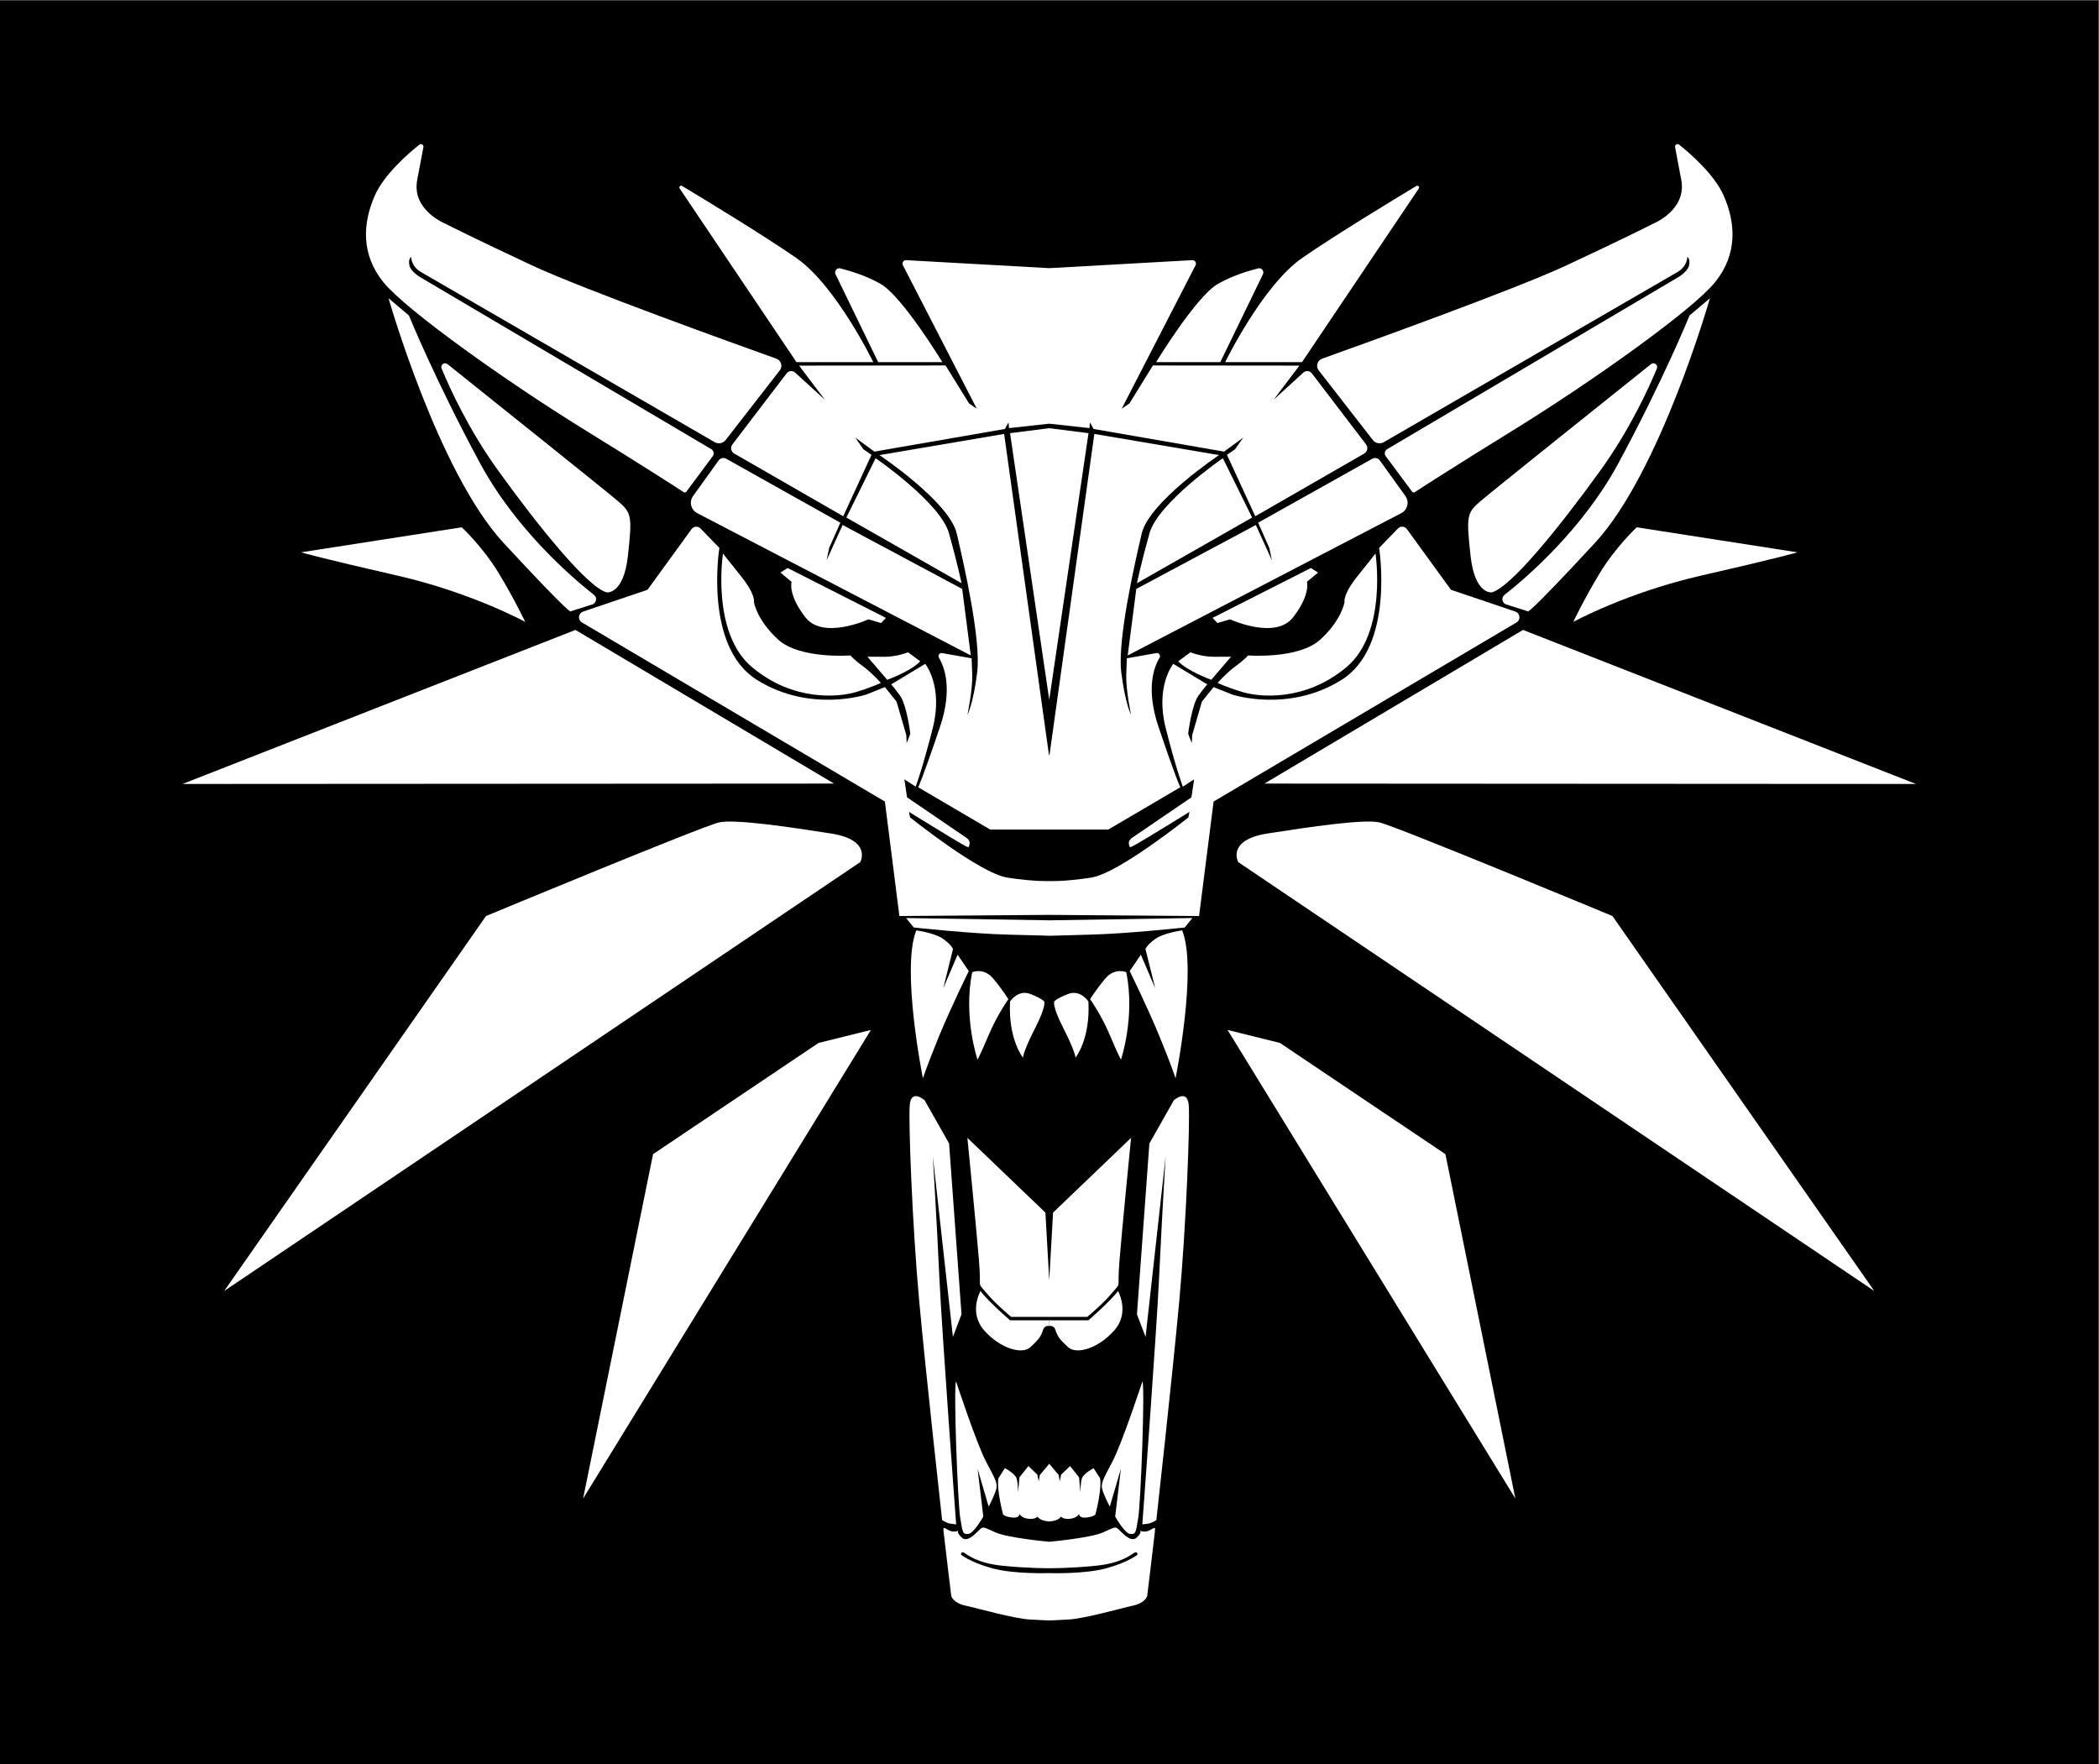 <?xml version="1.0" encoding="UTF-8" standalone="no"?>
<svg
   xmlns:dc="http://purl.org/dc/elements/1.1/"
   xmlns:cc="http://creativecommons.org/ns#"
   xmlns:rdf="http://www.w3.org/1999/02/22-rdf-syntax-ns#"
   xmlns:svg="http://www.w3.org/2000/svg"
   xmlns="http://www.w3.org/2000/svg"
   viewBox="0 0 2440 2050.667"
   height="2050.667"
   width="2440"
   xml:space="preserve"
   id="svg2"
   version="1.1"><rect x="0" y="0" width="2440" height="2050.667" fill="#808080" stroke="none"/><defs
     id="defs6"><clipPath
       id="clipPath20"
       clipPathUnits="userSpaceOnUse"><path
         id="path18"
         d="M 0,1538 H 1830 V 0 H 0 Z" /></clipPath></defs><g
     transform="matrix(1.333,0,0,-1.333,0,2050.667)"
     id="g10"><path
       id="path12"
       style="fill:#000000;fill-opacity:1;fill-rule:nonzero;stroke:none"
       d="M 0,0 H 1830 V 1538 H 0 Z" /><g
       id="g14"><g
         clip-path="url(#clipPath20)"
         id="g16"><g
           transform="translate(529.083,1021.803)"
           id="g22"><path
             id="path24"
             style="fill:#ffffff;fill-opacity:1;fill-rule:nonzero;stroke:none"
             d="M 0,0 C 0,0 14.75,-2.25 18.5,31.875 22.25,66 21.75,69.25 10.5,79 c -9.501,8.234 -116.363,93.68 -149.357,120.046 -2.673,2.136 -6.434,-0.69 -5.125,-3.852 C -136.617,177.41 -120.212,141.642 -94.5,106 -58.25,55.75 -16.37,4.25 0,0" /></g><g
           transform="translate(497.667,1005.303)"
           id="g26"><path
             id="path28"
             style="fill:#ffffff;fill-opacity:1;fill-rule:nonzero;stroke:none"
             d="m 0,0 18.829,5.955 c 3.674,1.162 4.538,5.961 1.507,8.34 -18.533,14.55 -68.017,56.752 -99.419,114.955 -39.25,72.75 -62,128.75 -62,128.75 l -17.75,15 c 0,0 43.246,-151.748 100.333,-213.417 C 2.597,-6.417 0,0 0,0" /></g><g
           transform="translate(1300.917,1021.803)"
           id="g30"><path
             id="path32"
             style="fill:#ffffff;fill-opacity:1;fill-rule:nonzero;stroke:none"
             d="M 0,0 C 0,0 -14.75,-2.25 -18.5,31.875 -22.25,66 -21.75,69.25 -10.5,79 c 9.501,8.234 116.363,93.68 149.357,120.046 2.673,2.136 6.434,-0.69 5.125,-3.852 C 136.617,177.41 120.212,141.642 94.5,106 58.25,55.75 16.37,4.25 0,0" /></g><g
           transform="translate(1332.333,1005.303)"
           id="g34"><path
             id="path36"
             style="fill:#ffffff;fill-opacity:1;fill-rule:nonzero;stroke:none"
             d="m 0,0 -18.829,5.955 c -3.674,1.162 -4.538,5.961 -1.507,8.34 18.533,14.55 68.017,56.752 99.419,114.955 39.25,72.75 62,128.75 62,128.75 l 17.75,15 C 158.833,273 115.587,121.252 58.5,59.583 -2.597,-6.417 0,0 0,0" /></g><g
           transform="translate(402.667,1078.553)"
           id="g38"><path
             id="path40"
             style="fill:#ffffff;fill-opacity:1;fill-rule:nonzero;stroke:none"
             d="M 0,0 C 0,0 18.667,-17.333 32.667,-40.667 46.667,-64 55.333,-82.5 55.333,-82.5 c 0,0 -46.833,25.667 -112,40.5 -65.166,14.833 -83.5,20.167 -83.5,20.167 z" /></g><g
           transform="translate(727.333,855.053)"
           id="g42"><path
             id="path44"
             style="fill:#ffffff;fill-opacity:1;fill-rule:nonzero;stroke:none"
             d="M 0,0 -225.5,134 -568.167,-0.333 Z" /></g><g
           transform="translate(750.167,786.553)"
           id="g46"><path
             id="path48"
             style="fill:#ffffff;fill-opacity:1;fill-rule:nonzero;stroke:none"
             d="M 0,0 C 0,0 10.667,19.333 -25.667,25 -62,30.667 -109,37.667 -123,34.667 -137,31.667 -326.333,-47 -326.333,-47 l -228.334,-327 z" /></g><g
           transform="translate(759.5,640.22)"
           id="g50"><path
             id="path52"
             style="fill:#ffffff;fill-opacity:1;fill-rule:nonzero;stroke:none"
             d="m 0,0 -45.667,-11.333 -144.333,-97 -61,-300.334 z" /></g><g
           transform="translate(1427.333,1078.553)"
           id="g54"><path
             id="path56"
             style="fill:#ffffff;fill-opacity:1;fill-rule:nonzero;stroke:none"
             d="M 0,0 C 0,0 -18.667,-17.333 -32.667,-40.667 -46.667,-64 -55.333,-82.5 -55.333,-82.5 c 0,0 46.833,25.667 112,40.5 65.166,14.833 83.5,20.167 83.5,20.167 z" /></g><g
           transform="translate(1102.667,855.053)"
           id="g58"><path
             id="path60"
             style="fill:#ffffff;fill-opacity:1;fill-rule:nonzero;stroke:none"
             d="M 0,0 225.5,134 568.167,-0.333 Z" /></g><g
           transform="translate(1079.833,786.553)"
           id="g62"><path
             id="path64"
             style="fill:#ffffff;fill-opacity:1;fill-rule:nonzero;stroke:none"
             d="M 0,0 C 0,0 -10.667,19.333 25.667,25 62,30.667 109,37.667 123,34.667 137,31.667 326.333,-47 326.333,-47 l 228.334,-327 z" /></g><g
           transform="translate(1070.5,640.22)"
           id="g66"><path
             id="path68"
             style="fill:#ffffff;fill-opacity:1;fill-rule:nonzero;stroke:none"
             d="m 0,0 45.667,-11.333 144.333,-97 61,-300.334 z" /></g><g
           transform="translate(822.583,676.553)"
           id="g70"><path
             id="path72"
             style="fill:#ffffff;fill-opacity:1;fill-rule:nonzero;stroke:none"
             d="m 0,0 8.5,34.25 c 0,0 -1.25,3.5 -8.5,8.75 -7.25,5.25 -23.5,7.5 -23.5,7.5 -13.5,-33.25 5.75,-129 5.75,-129 0,0 3.75,11.5 14,36.5 10.25,25 26,57 26,57 L 12.5,29.25 Z" /></g><g
           transform="translate(847.833,690.553)"
           id="g74"><path
             id="path76"
             style="fill:#ffffff;fill-opacity:1;fill-rule:nonzero;stroke:none"
             d="m 0,0 c -8,-39 4.625,-76.25 4.625,-76.25 0,0 2.125,3.5 9.625,21.25 7.5,17.75 17.25,31.5 17.25,31.5 0,0 -4.5,7.5 -13,17.75 C 10,4.5 0,0 0,0" /></g><g
           transform="translate(898.583,671.553)"
           id="g78"><path
             id="path80"
             style="fill:#ffffff;fill-opacity:1;fill-rule:nonzero;stroke:none"
             d="m 0,0 c -10.75,4.25 -17.75,-6.5 -17.75,-6.5 -1.75,-33 11.25,-49 11.25,-49 0,0 0.25,5.5 10.5,25.5 10.25,20 8,23.5 8,23.5 0,0 -1.25,2.25 -12,6.5" /></g><g
           transform="translate(1030.917,727.053)"
           id="g82"><path
             id="path84"
             style="fill:#ffffff;fill-opacity:1;fill-rule:nonzero;stroke:none"
             d="m 0,0 c 0,0 -16.25,-2.25 -23.5,-7.5 -7.25,-5.25 -8.5,-8.75 -8.5,-8.75 l 8.5,-34.25 -12.5,29.25 -9.75,-14.25 c 0,0 15.75,-32 26,-57 10.25,-25 14,-36.5 14,-36.5 0,0 19.25,95.75 5.75,129" /></g><g
           transform="translate(963.667,684.803)"
           id="g86"><path
             id="path88"
             style="fill:#ffffff;fill-opacity:1;fill-rule:nonzero;stroke:none"
             d="m 0,0 c -8.5,-10.25 -13,-17.75 -13,-17.75 0,0 9.75,-13.75 17.25,-31.5 7.5,-17.75 9.625,-21.25 9.625,-21.25 0,0 12.625,37.25 4.625,76.25 0,0 -10,4.5 -18.5,-5.75" /></g><g
           transform="translate(931.417,671.553)"
           id="g90"><path
             id="path92"
             style="fill:#ffffff;fill-opacity:1;fill-rule:nonzero;stroke:none"
             d="m 0,0 c -10.75,-4.25 -12,-6.5 -12,-6.5 0,0 -2.25,-3.5 8,-23.5 10.25,-20 10.5,-25.5 10.5,-25.5 0,0 13,16 11.25,49 0,0 -7,10.75 -17.75,6.5" /></g><g
           transform="translate(915,387)"
           id="g94"><path
             id="path96"
             style="fill:#ffffff;fill-opacity:1;fill-rule:nonzero;stroke:none"
             d="m 0,0 h -34.167 c 0,0 -11,9.527 -18.5,17.277 -7.5,7.75 -7.25,8.388 -7.25,8.388 0,0 -10.75,-18.806 3.25,-34.556 14,-15.75 33,-21.278 40.25,-14.528 7.25,6.75 9.084,8.986 11.084,15.236 C -4.036,-4.128 0,-4.947 0,-4.947 Z" /></g><g
           transform="translate(831,372.553)"
           id="g98"><path
             id="path100"
             style="fill:#ffffff;fill-opacity:1;fill-rule:nonzero;stroke:none"
             d="m 0,0 7.5,19.667 -10.833,149 -21.334,37.666 c 0,0 -11.833,10.5 -13,-4.333 -1.166,-14.833 2.25,-105 8.25,-170.5 6,-65.5 20,-191.25 20,-191.25 0,0 3.75,-2.75 8,-3.25 l 4.25,-0.5 c 0,0 -12.333,165.5 -14.666,215.833 -2.334,50.334 -5.667,105 -5.667,105 z" /></g><g
           transform="translate(833.667,333.886)"
           id="g102"><path
             id="path104"
             style="fill:#ffffff;fill-opacity:1;fill-rule:nonzero;stroke:none"
             d="m 0,0 c 0,0 17.667,-53.667 26.167,-70 8.5,-16.333 11,-19.333 8.166,-26.667 C 31.5,-104 28.5,-109.333 28.5,-109.333 l -9.667,33 5,-41.667 c 0,0 -8.166,-14.667 -13,-15.167 -4.833,-0.5 -5,0.5 -7.166,14.334 C 1.5,-105 -2.167,-7.5 0,0" /></g><g
           transform="translate(918.333,480.928)"
           id="g106"><path
             id="path108"
             style="fill:#ffffff;fill-opacity:1;fill-rule:nonzero;stroke:none"
             d="M 0,0 -3.333,-59.125 -6.667,0 -74.708,65.181 c 0,0 8.208,-82.694 10.208,-108.194 2,-25.5 -2,-16.889 6.25,-26.889 8.25,-10 21.75,-21.026 21.75,-21.026 h 32.167 2 32.166 c 0,0 13.5,11.026 21.75,21.026 8.25,10 4.25,1.389 6.25,26.889 2,25.5 10.209,108.194 10.209,108.194 z" /></g><g
           transform="translate(915,387)"
           id="g110"><path
             id="path112"
             style="fill:#ffffff;fill-opacity:1;fill-rule:nonzero;stroke:none"
             d="m 0,0 h 34.167 c 0,0 11,9.527 18.5,17.277 7.5,7.75 7.25,8.388 7.25,8.388 0,0 10.75,-18.806 -3.25,-34.556 -14,-15.75 -33,-21.278 -40.25,-14.528 -7.25,6.75 -9.084,8.986 -11.084,15.236 C 4.036,-4.128 0,-4.947 0,-4.947 Z" /></g><g
           transform="translate(999,372.553)"
           id="g114"><path
             id="path116"
             style="fill:#ffffff;fill-opacity:1;fill-rule:nonzero;stroke:none"
             d="m 0,0 -7.5,19.667 10.833,149 21.334,37.666 c 0,0 11.833,10.5 13,-4.333 1.166,-14.833 -2.25,-105 -8.25,-170.5 -6,-65.5 -20,-191.25 -20,-191.25 0,0 -3.75,-2.75 -8,-3.25 l -4.25,-0.5 c 0,0 12.333,165.5 14.666,215.833 2.334,50.334 5.667,105 5.667,105 z" /></g><g
           transform="translate(996.333,333.886)"
           id="g118"><path
             id="path120"
             style="fill:#ffffff;fill-opacity:1;fill-rule:nonzero;stroke:none"
             d="m 0,0 c 0,0 -17.667,-53.667 -26.167,-70 -8.5,-16.333 -11,-19.333 -8.166,-26.667 2.833,-7.333 5.833,-12.666 5.833,-12.666 l 9.667,33 -5,-41.667 c 0,0 8.166,-14.667 13,-15.167 4.833,-0.5 5,0.5 7.166,14.334 C -1.5,-105 2.167,-7.5 0,0" /></g><g
           transform="translate(959.333,249.22)"
           id="g122"><path
             id="path124"
             style="fill:#ffffff;fill-opacity:1;fill-rule:nonzero;stroke:none"
             d="m 0,0 -5.667,8.833 c 0,0 -8.833,-4.666 -10.166,-8.833 -1.334,-4.167 -1.334,-12.5 -1.334,-12.5 l -1.166,13.333 -7.834,9.834 -7.833,-7.5 -1.167,-5.834 -0.916,5.5 -8.25,9.834 -8.25,-9.834 -0.917,-5.5 -1.167,5.834 -7.833,7.5 L -70.333,0.833 -71.5,-12.5 c 0,0 0,8.333 -1.333,12.5 C -74.167,4.167 -83,8.833 -83,8.833 L -88.667,0 c -1.666,-9.833 3.92,-30.917 3.92,-30.917 0,0 0.002,-2.25 7.502,-3.25 7.5,-1 6.88,3.25 6.88,3.25 0,0 1.386,-3.625 7.761,-4.375 5.334,-0.627 7.526,1.278 8.102,1.919 0.006,-0.245 0.333,-0.774 1.835,-1.919 2.625,-2 8.334,-2.375 8.334,-2.375 0,0 5.708,0.375 8.333,2.375 1.503,1.145 1.83,1.674 1.836,1.919 0.575,-0.641 2.767,-2.546 8.102,-1.919 6.375,0.75 7.76,4.375 7.76,4.375 0,0 -0.62,-4.25 6.88,-3.25 7.5,1 7.503,3.25 7.503,3.25 0,0 5.586,21.084 3.919,30.917" /></g><g
           transform="translate(965.458,170.928)"
           id="g126"><path
             id="path128"
             style="fill:#ffffff;fill-opacity:1;fill-rule:nonzero;stroke:none"
             d="m 0,0 c -19.375,-5.5 -50.458,-4.375 -50.458,-4.375 0,0 -31.084,-1.125 -50.459,4.375 -19.375,5.5 -26.541,11.75 -26.541,11.75 0,0 -0.021,3.25 2.979,1.5 3,-1.75 11.198,-9 33.573,-11.25 22.375,-2.25 40.448,-2.125 40.448,-2.125 0,0 18.073,-0.125 40.448,2.125 22.375,2.25 30.572,9.5 33.572,11.25 3,1.75 2.98,-1.5 2.98,-1.5 C 26.542,11.75 19.375,5.5 0,0 m 37.953,33.377 c -5,-3 -9.13,-0.748 -9.13,-0.748 0,0 1.739,-1.496 -2.802,-5.871 -4.542,-4.375 -10.604,1.633 -14.854,5.883 -4.25,4.25 -3.667,3.265 -14.917,-1.61 -11.25,-4.875 -46.708,-8.094 -46.708,-8.094 0,0 -35.459,3.219 -46.709,8.094 -11.25,4.875 -10.666,5.86 -14.916,1.61 -4.25,-4.25 -10.313,-10.258 -14.855,-5.883 -4.541,4.375 -2.802,5.871 -2.802,5.871 0,0 -4.13,-2.252 -9.13,0.748 -5,3 -4.127,2.499 -3.002,-7.751 1.125,-10.25 5.998,-50.126 5.998,-50.126 0,0 1.75,-6 12.375,-8.25 10.625,-2.25 41.458,-11.25 56.458,-12.125 15,-0.875 16.583,-0.75 16.583,-0.75 0,0 1.583,-0.125 16.583,0.75 15,0.875 45.833,9.875 56.458,12.125 10.625,2.25 12.374,8.25 12.374,8.25 0,0 4.874,39.876 5.999,50.126 1.125,10.25 1.997,10.751 -3.003,7.751" /></g><g
           transform="translate(738.083,1087.053)"
           id="g130"><path
             id="path132"
             style="fill:#ffffff;fill-opacity:1;fill-rule:nonzero;stroke:none"
             d="m 0,0 25.5,51.75 c 0,0 56.5,-38.75 64,-65.5 7.5,-26.75 10.917,-43.5 10.917,-43.5 z" /></g><g
           transform="translate(846.583,966.803)"
           id="g134"><path
             id="path136"
             style="fill:#ffffff;fill-opacity:1;fill-rule:nonzero;stroke:none"
             d="m 0,0 -7.5,58 -104.25,55.75 -14,-30.75 2.25,10.75 9.75,22 -99.509,55.763 c -2.272,1.274 -5.139,0.636 -6.658,-1.481 l -22.274,-31.043 c -3.593,-5.007 -1.914,-12.035 3.553,-14.878 z" /></g><g
           transform="translate(686.833,1043.053)"
           id="g138"><path
             id="path140"
             style="fill:#ffffff;fill-opacity:1;fill-rule:nonzero;stroke:none"
             d="m 0,0 85.75,-43.5 -4.25,-4.5 -11,3.25 C 70.5,-44.75 31,-63 15.5,-43 0,-23 3.474,-12.056 3.474,-12.056 L -6.25,-4 Z" /></g><g
           transform="translate(802.5,961.72)"
           id="g142"><path
             id="path144"
             style="fill:#ffffff;fill-opacity:1;fill-rule:nonzero;stroke:none"
             d="m 0,0 -10.667,7.833 c 0,0 -9.666,-4 -20.5,-3.916 C -42,4 -46,3.917 -46,3.917 l 17.167,-20.084 c 0,0 21.166,7.667 28.833,16.167" /></g><g
           transform="translate(768.167,942.886)"
           id="g146"><path
             id="path148"
             style="fill:#ffffff;fill-opacity:1;fill-rule:nonzero;stroke:none"
             d="m 0,0 c 0,0 -7.833,8.833 -15.833,14.667 -8,5.833 -10.667,9.25 -10.667,9.25 0,0 -44.333,-3.417 -63.167,13.916 -18.833,17.334 -21,32.667 -21,32.667 0,0 1.667,6.5 -11.666,23 -13.334,16.5 -15.334,19.333 -15.334,19.333 0,0 -10.666,-69 25.334,-99.166 C -76.333,-16.5 -36.5,-12.5 -21.667,-8 -6.833,-3.5 0,0 0,0" /></g><g
           transform="translate(765.833,1222.553)"
           id="g150"><path
             id="path152"
             style="fill:#ffffff;fill-opacity:1;fill-rule:nonzero;stroke:none"
             d="m 0,0 h 56 c 0,0 -34.75,57 -53.5,68 -12.246,7.184 -26.837,11.596 -35.487,13.792 -3.015,0.765 -5.544,-2.352 -4.186,-5.151 z" /></g><g
           transform="translate(761.583,1222.553)"
           id="g154"><path
             id="path156"
             style="fill:#ffffff;fill-opacity:1;fill-rule:nonzero;stroke:none"
             d="m 0,0 c 0,0 -32.5,66.75 -67,90.75 -28.464,19.801 -81.942,52.194 -99.785,62.924 -1.422,0.855 -3.006,-0.824 -2.08,-2.201 L -67,0 Z" /></g><g
           transform="translate(632.809,1154.667)"
           id="g158"><path
             id="path160"
             style="fill:#ffffff;fill-opacity:1;fill-rule:nonzero;stroke:none"
             d="m 0,0 47.194,60.707 c 2.748,3.535 1.24,8.722 -2.976,10.23 -35.074,12.537 -168.072,60.402 -212.194,80.949 -49.873,23.225 -75.36,36.17 -76.462,36.731 -0.025,0.012 -0.046,0.022 -0.072,0.033 -1.117,0.456 -29.367,12.259 -24.466,38.236 2.747,14.557 4.437,23.456 5.403,28.521 0.386,2.022 -1.954,3.419 -3.563,2.134 -9.477,-7.573 -30.783,-25.989 -38.84,-44.405 -10.5,-24 -12.25,-51 7.5,-75.5 19.75,-24.5 108.75,-87.5 173.5,-127.5 56.179,-34.705 82.435,-51.72 88.402,-55.616 0.762,-0.498 1.773,-0.312 2.316,0.418 l 22.988,30.938 c 1.493,2.009 0.916,4.869 -1.239,6.143 l -253.217,149.617 c 0,0 -8.75,4.875 -10,10.5 -1.356,6.102 1.496,7.498 1.5,7.5 0,0 -0.25,-8 8.5,-13.125 C -257.75,141.839 -46.843,19.709 -9.576,-1.871 -6.364,-3.731 -2.278,-2.93 0,0" /></g><g
           transform="translate(1091.917,1087.053)"
           id="g162"><path
             id="path164"
             style="fill:#ffffff;fill-opacity:1;fill-rule:nonzero;stroke:none"
             d="m 0,0 -25.5,51.75 c 0,0 -56.5,-38.75 -64,-65.5 -7.5,-26.75 -10.917,-43.5 -10.917,-43.5 z" /></g><g
           transform="translate(983.417,966.803)"
           id="g166"><path
             id="path168"
             style="fill:#ffffff;fill-opacity:1;fill-rule:nonzero;stroke:none"
             d="m 0,0 7.5,58 104.25,55.75 14,-30.75 -2.25,10.75 -9.75,22 99.509,55.763 c 2.272,1.274 5.139,0.636 6.658,-1.481 l 22.274,-31.043 c 3.593,-5.007 1.914,-12.035 -3.553,-14.878 z" /></g><g
           transform="translate(1143.167,1043.053)"
           id="g170"><path
             id="path172"
             style="fill:#ffffff;fill-opacity:1;fill-rule:nonzero;stroke:none"
             d="m 0,0 -85.75,-43.5 4.25,-4.5 11,3.25 c 0,0 39.5,-18.25 55,1.75 15.5,20 12.026,30.944 12.026,30.944 L 6.25,-4 Z" /></g><g
           transform="translate(1027.5,961.72)"
           id="g174"><path
             id="path176"
             style="fill:#ffffff;fill-opacity:1;fill-rule:nonzero;stroke:none"
             d="m 0,0 10.667,7.833 c 0,0 9.666,-4 20.5,-3.916 C 42,4 46,3.917 46,3.917 L 28.833,-16.167 C 28.833,-16.167 7.667,-8.5 0,0" /></g><g
           transform="translate(1061.833,942.886)"
           id="g178"><path
             id="path180"
             style="fill:#ffffff;fill-opacity:1;fill-rule:nonzero;stroke:none"
             d="m 0,0 c 0,0 7.833,8.833 15.833,14.667 8,5.833 10.667,9.25 10.667,9.25 0,0 44.333,-3.417 63.167,13.916 18.833,17.334 21,32.667 21,32.667 0,0 -1.667,6.5 11.666,23 13.334,16.5 15.334,19.333 15.334,19.333 0,0 10.666,-69 -25.334,-99.166 C 76.333,-16.5 36.5,-12.5 21.667,-8 6.833,-3.5 0,0 0,0" /></g><g
           transform="translate(1321.493,1005.054)"
           id="g182"><path
             id="path184"
             style="fill:#ffffff;fill-opacity:1;fill-rule:nonzero;stroke:none"
             d="m 0,0 -56.16,18.999 -38.435,52.926 c -1.861,2.562 -5.582,2.825 -7.785,0.551 l -16.446,-16.977 c 0,0 13.833,-85.833 -32.667,-115 -46.5,-29.166 -95.5,-12.833 -95.5,-12.833 l -16.167,6.5 -10.166,-12.667 -8.5,-29.166 -0.334,-7 c 0,0 -3.166,7.666 -3.166,8.166 0,0.5 3.166,25.305 9,33.236 5.833,7.931 7.666,9.764 7.666,9.764 l -29.666,17.917 c 0,0 -15.833,-19.375 -6.667,-55.708 9.167,-36.334 15,-51.355 15,-51.355 l 9.833,6.323 -2.333,-15.672 -51.833,-35.335 c 0,0 -3.5,-2.335 -2.667,-5.502 0.834,-3.166 -0.166,-3.667 6.5,0 6.667,3.666 46.333,28.166 46.333,28.166 l -1,-4.834 c 0,0 -60.833,-48.833 -84.833,-52.5 -24,-3.666 -36.333,-3 -36.333,-3 0,0 -12.667,-0.666 -36.667,3 -24,3.667 -84.833,52.5 -84.833,52.5 l -1,4.834 c 0,0 39.667,-24.5 46.333,-28.166 6.667,-3.667 5.667,-3.166 6.5,0 0.834,3.167 -2.666,5.502 -2.666,5.502 l -51.834,35.335 -2.333,15.672 9.833,-6.323 c 0,0 5.834,15.021 15,51.355 9.167,36.333 -6.666,55.708 -6.666,55.708 l -29.667,-17.917 c 0,0 1.833,-1.833 7.667,-9.764 5.833,-7.931 9,-32.736 9,-33.236 0,-0.5 -3.167,-8.166 -3.167,-8.166 l -0.333,7 -8.5,29.166 -10.167,12.667 -16.167,-6.5 c 0,0 -49,-16.333 -95.5,12.833 -46.5,29.167 -32.666,115 -32.666,115 l -16.447,16.977 c -2.203,2.274 -5.924,2.011 -7.784,-0.551 L -756.826,18.999 -812.986,0 c -4.253,-1.439 -4.854,-7.207 -0.989,-9.492 l 264.149,-156.175 12.667,-99.834 130.833,1 130.5,-1 12.666,99.834 L 0.99,-9.492 C 4.854,-7.207 4.253,-1.439 0,0" /></g><g
           transform="translate(1064.167,1222.553)"
           id="g186"><path
             id="path188"
             style="fill:#ffffff;fill-opacity:1;fill-rule:nonzero;stroke:none"
             d="m 0,0 h -56 c 0,0 34.75,57 53.5,68 12.246,7.184 26.837,11.596 35.487,13.792 3.015,0.765 5.544,-2.352 4.186,-5.151 z" /></g><g
           transform="translate(1068.417,1222.553)"
           id="g190"><path
             id="path192"
             style="fill:#ffffff;fill-opacity:1;fill-rule:nonzero;stroke:none"
             d="m 0,0 c 0,0 32.5,66.75 67,90.75 28.464,19.801 81.943,52.194 99.785,62.924 1.422,0.855 3.006,-0.824 2.08,-2.201 L 67,0 Z" /></g><g
           transform="translate(1197.191,1154.667)"
           id="g194"><path
             id="path196"
             style="fill:#ffffff;fill-opacity:1;fill-rule:nonzero;stroke:none"
             d="m 0,0 -47.193,60.707 c -2.749,3.535 -1.241,8.722 2.975,10.23 35.074,12.537 168.072,60.402 212.194,80.949 49.873,23.225 75.36,36.17 76.462,36.731 0.025,0.012 0.046,0.022 0.072,0.033 1.118,0.456 29.367,12.259 24.466,38.236 -2.747,14.557 -4.437,23.456 -5.403,28.521 -0.386,2.022 1.954,3.419 3.563,2.134 9.477,-7.573 30.783,-25.989 38.84,-44.405 10.5,-24 12.25,-51 -7.5,-75.5 -19.75,-24.5 -108.75,-87.5 -173.5,-127.5 -56.179,-34.705 -82.435,-51.72 -88.402,-55.616 -0.762,-0.498 -1.773,-0.312 -2.316,0.418 L 11.27,-14.124 c -1.493,2.009 -0.916,4.869 1.239,6.143 l 253.217,149.617 c 0,0 8.75,4.875 10,10.5 1.356,6.102 -1.496,7.498 -1.5,7.5 0,0 0.25,-8 -8.5,-13.125 C 257.75,141.839 46.843,19.709 9.576,-1.871 6.364,-3.731 2.278,-2.93 0,0" /></g><g
           transform="translate(950.062,723.303)"
           id="g198"><path
             id="path200"
             style="fill:#ffffff;fill-opacity:1;fill-rule:nonzero;stroke:none"
             d="m 0,0 c 32.5,0.75 83.063,6.25 83.063,6.25 l 6.708,8.25 -124.336,-1.992 -125.331,1.992 6.709,-8.25 c 0,0 50.562,-5.5 83.062,-6.25 24.603,-0.568 33.071,-0.869 35.516,-0.972" /></g><g
           transform="translate(1191.283,1150.853)"
           id="g202"><path
             id="path204"
             style="fill:#ffffff;fill-opacity:1;fill-rule:nonzero;stroke:none"
             d="m 0,0 -47.304,61.985 c -1.781,2.333 -5.178,2.638 -7.346,0.66 l -25.967,-23.695 22.5,29.75 -127.75,0.125 -20.5,-33.125 -6.75,-4.625 64.428,125.122 c 1.083,2.103 -0.529,4.587 -2.891,4.455 l -123.363,-6.9 -2.137,-0.03 -123.907,6.93 c -2.362,0.132 -3.973,-2.352 -2.891,-4.455 l 64.428,-125.122 -6.75,4.625 -20.5,33.125 -127.75,-0.125 22.5,-29.75 -25.967,23.695 c -2.168,1.978 -5.565,1.673 -7.346,-0.66 L -552.567,0 c -1.992,-2.61 -1.235,-6.376 1.611,-8.014 l 95.006,-54.661 24.667,53.542 -7.084,4.917 -7.083,10.166 16.667,-12.25 113.833,19.75 3.167,5.75 0.416,-5 34.365,3.773 0.907,0.058 34.895,-3.831 0.417,5 3.166,-5.75 113.834,-19.75 16.666,12.25 -7.083,-10.166 -7.083,-4.917 24.666,-53.542 95.006,54.661 C 1.235,-6.376 1.992,-2.61 0,0" /></g><g
           transform="translate(949.25,1160.637)"
           id="g206"><path
             id="path208"
             style="fill:#ffffff;fill-opacity:1;fill-rule:nonzero;stroke:none"
             d="M 0,0 -34.083,4.333 -34.25,4.304 V 4.333 L -68.417,0 -34.25,-232.5 v 0.049 -0.185 0.137 z" /></g><g
           transform="translate(1011.207,964.806)"
           id="g210"><path
             id="path212"
             style="fill:#ffffff;fill-opacity:1;fill-rule:nonzero;stroke:none"
             d="M 0,0 C 1.193,1.988 -0.525,4.452 -2.808,4.048 L -28.54,-0.507 c 0,0 0,-1.378 -0.5,-14.253 -0.5,-12.875 4.166,-35.008 4.166,-35.008 0,0 -5,9.151 -8.5,36.984 -3.5,27.833 11.334,93.469 17.834,121.136 6.5,27.666 67.416,68.354 67.416,68.354 l -108.75,18.458 -39.104,-279.97 h -0.458 l -39.104,279.97 -108.75,-18.458 c 0,0 60.916,-40.688 67.416,-68.354 6.5,-27.667 21.334,-93.303 17.834,-121.136 -3.5,-27.833 -8.5,-36.984 -8.5,-36.984 0,0 4.666,22.133 4.166,35.008 -0.5,12.875 -0.5,14.253 -0.5,14.253 l -25.732,4.555 c -2.283,0.404 -4.001,-2.06 -2.808,-4.048 5.078,-8.464 11.991,-27.591 0.915,-60.379 -15.75,-46.625 -19,-52.588 -19,-52.588 l 62.75,-36.839 h 51.542 -0.164 -0.003 51.709 l 62.75,36.839 c 0,0 -3.25,6.075 -19,52.7 C -11.991,-27.479 -5.078,-8.464 0,0" /></g></g></g></g></svg>